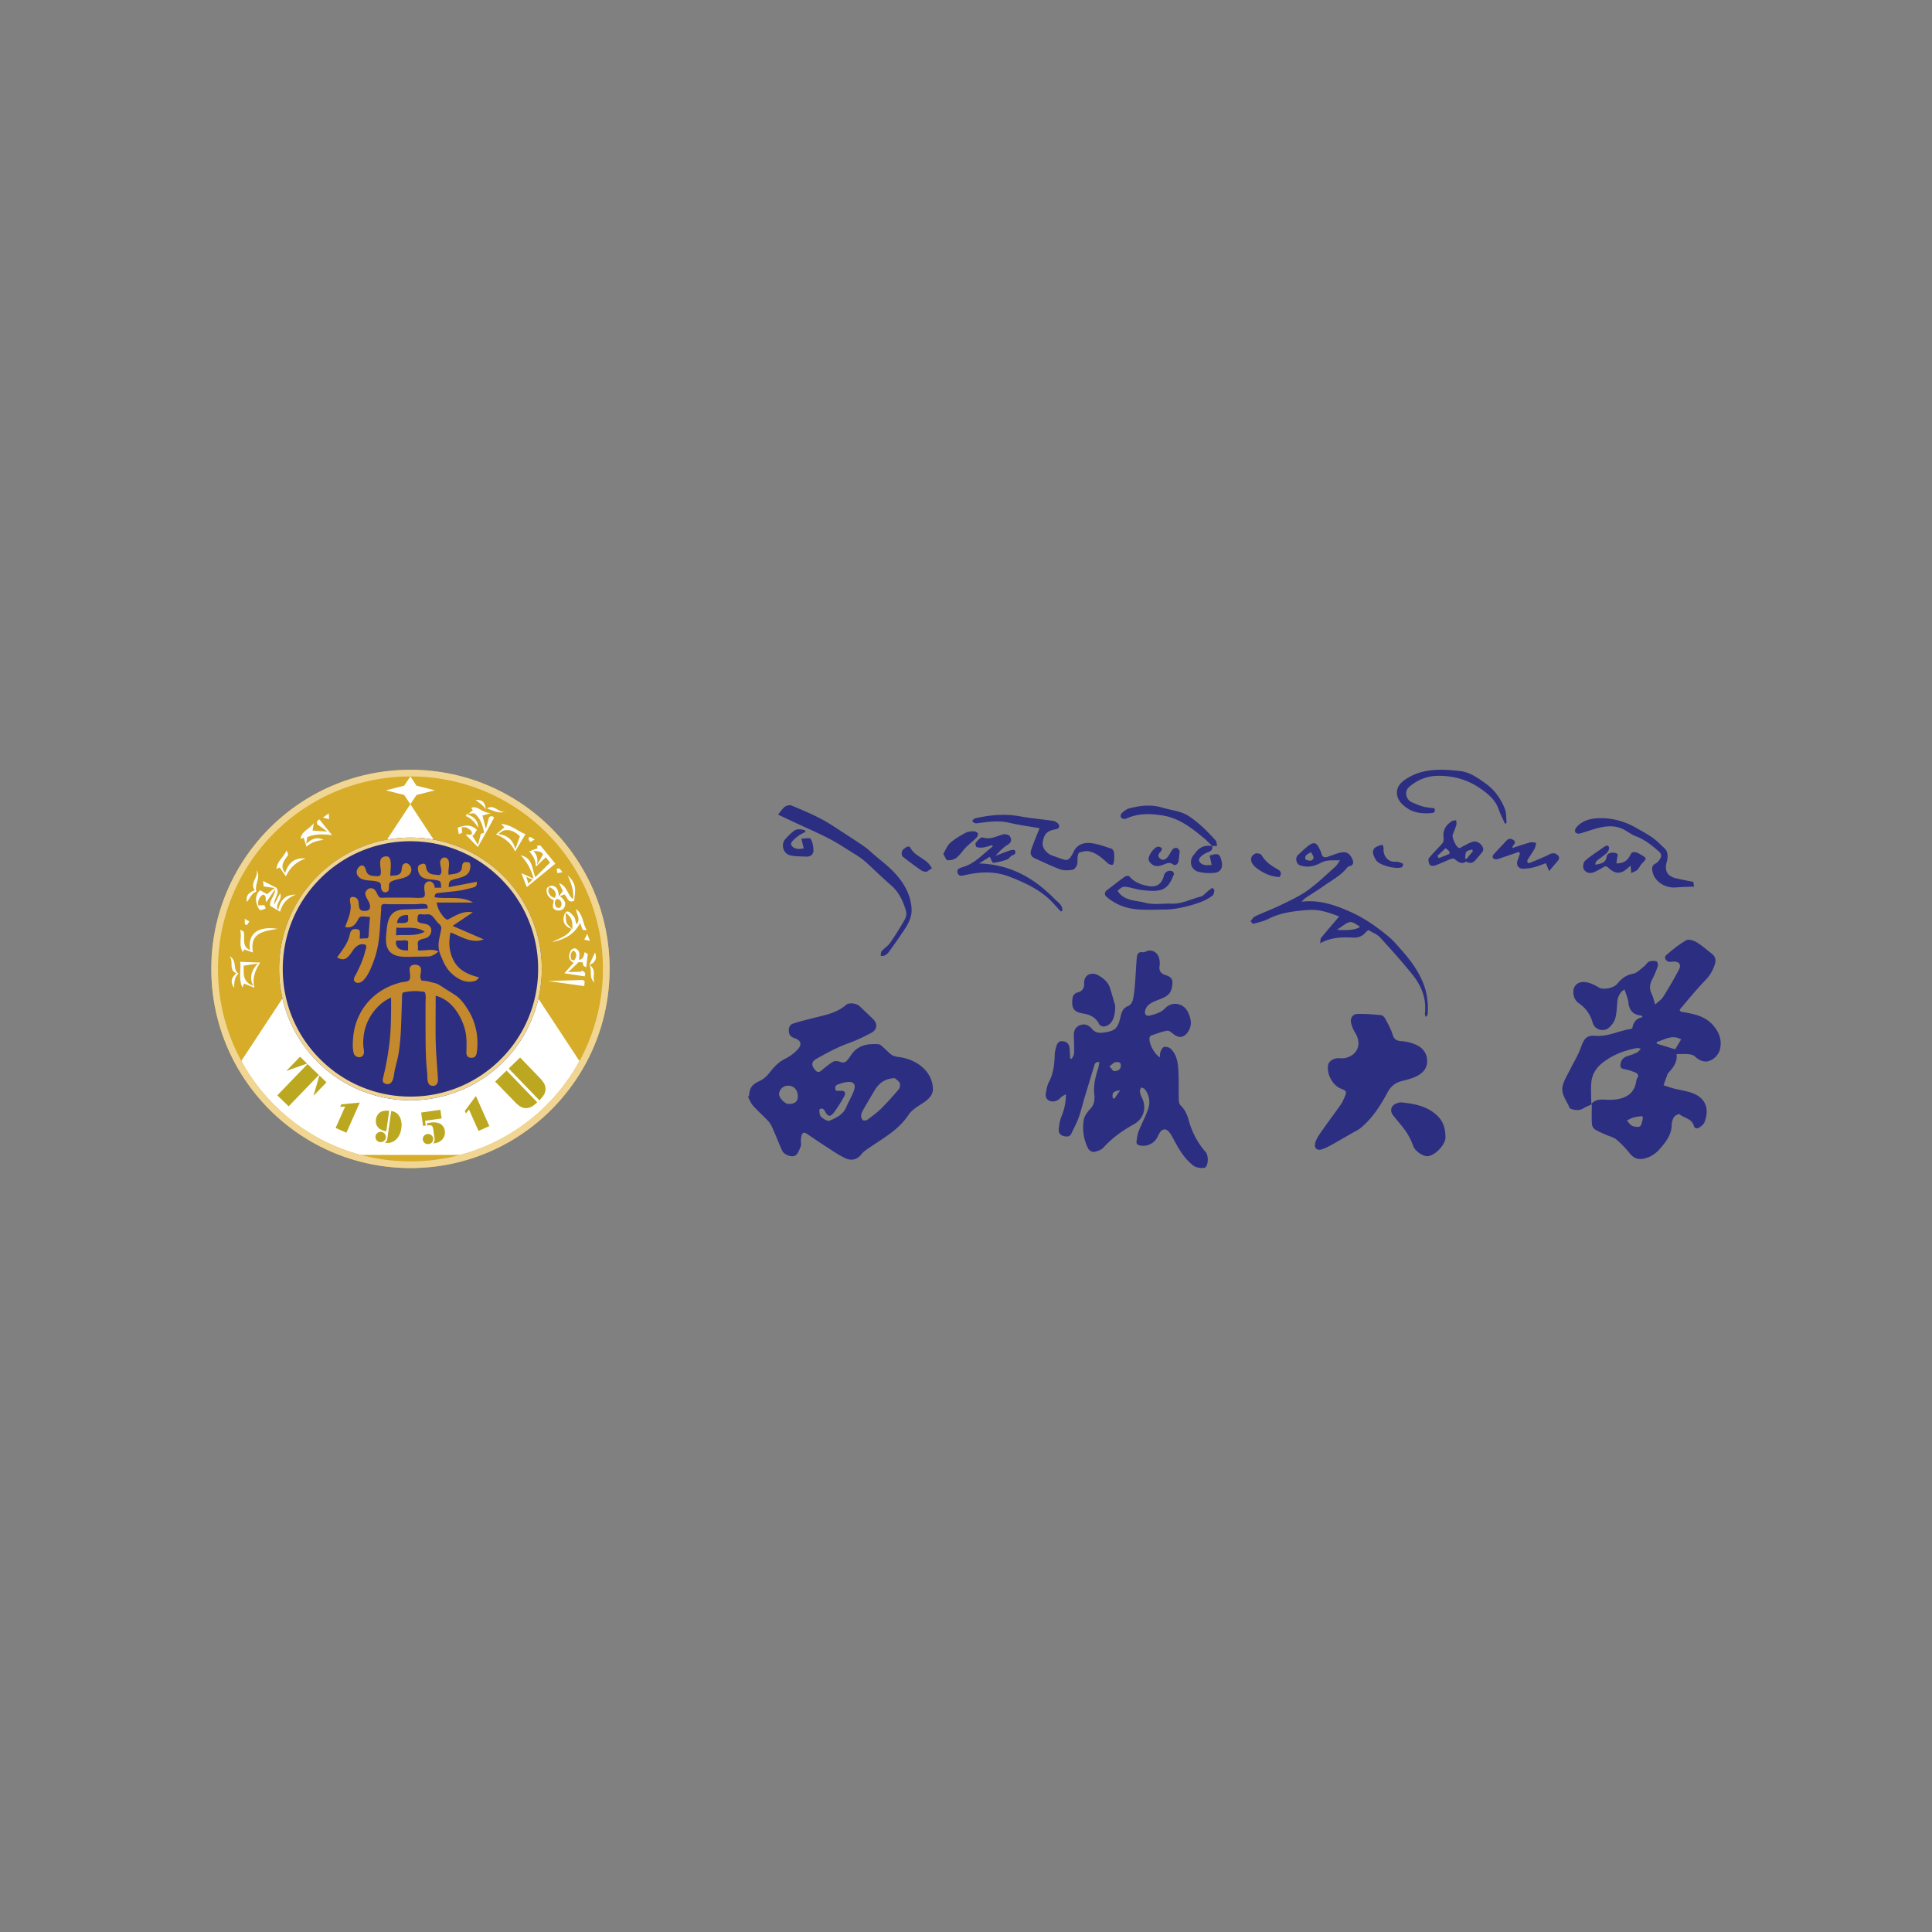 <svg width="128" height="128" fill="none" xmlns="http://www.w3.org/2000/svg"><rect width="100%" height="100%" fill="#808080" stroke="none"/><path d="M40.386 64.194c0 7.287-5.907 13.194-13.194 13.194C19.907 77.386 14 71.48 14 64.194 14 56.907 19.907 51 27.194 51c7.285 0 13.192 5.907 13.192 13.194Z" fill="#D7AC28"/><path d="M27.186 53.281 15.988 70.288a12.73 12.73 0 0 0 2.188 2.922 12.722 12.722 0 0 0 5.725 3.307h6.582a12.702 12.702 0 0 0 5.725-3.306 12.71 12.71 0 0 0 2.182-2.914L27.186 53.28ZM27.595 52.054l1.218.307-1.218.308-.407.612-.41-.612-1.217-.308 1.217-.307.41-.612.407.612Z" fill="#fff"/><path d="M27.194 51.441a12.7 12.7 0 0 1 9.016 3.735 12.72 12.72 0 0 1 3.735 9.016 12.7 12.7 0 0 1-3.734 9.016 12.722 12.722 0 0 1-9.017 3.735 12.702 12.702 0 0 1-9.016-3.734 12.723 12.723 0 0 1-2.733-4.053 12.67 12.67 0 0 1-1.002-4.964 12.702 12.702 0 0 1 3.735-9.016 12.721 12.721 0 0 1 9.016-3.735Zm0-.44C19.907 51 14 56.906 14 64.193s5.907 13.194 13.194 13.194c7.287 0 13.194-5.907 13.194-13.194C40.386 56.907 34.48 51 27.194 51Z" fill="#F1D693"/><path d="M35.897 64.194a8.703 8.703 0 1 1-8.703-8.703c4.807-.002 8.703 3.896 8.703 8.703Z" fill="#2C2E81"/><path d="M27.194 55.734c2.26 0 4.384.881 5.981 2.478a8.404 8.404 0 0 1 2.478 5.982 8.419 8.419 0 0 1-2.478 5.982 8.409 8.409 0 0 1-5.981 2.476 8.397 8.397 0 0 1-5.982-2.478 8.395 8.395 0 0 1-2.478-5.98c0-2.26.88-4.384 2.478-5.982a8.397 8.397 0 0 1 5.982-2.478Zm0-.245a8.703 8.703 0 1 0 0 17.407 8.703 8.703 0 1 0 0-17.407Z" fill="#F1D693"/><path d="M31.076 57.131c.135.127.09.385.04.54-.068.205-.225.326-.42.406-.239.096-.497.134-.738.22-.238.083-.212.264-.234.48l1.87-.356c-.008.134.01.251-.12.326-.093.054-.212.072-.317.1a6.09 6.09 0 0 1-.968.192c-.337.041-.675.067-1.012.11-.088.011-.242.008-.313.075-.056.052-.06.15-.075.22.85.135 1.778-.11 2.556.351h-2.41c.035.281.145.545.314.77.084.11.188.256.306.332.076.05.119.028.195-.013.506-.268.974-.555 1.573-.437-.445.297-.89.595-1.335.895l2.061.894c-.797.303-1.48-.179-2.197-.462-.163.672-.089 1.41.282 2.003.355.566.977.82 1.6.974-.087.134-.16.214-.318.255a1.3 1.3 0 0 1-.78-.049c-.39-.147-.791-.478-1.027-.822a3.21 3.21 0 0 1-.297-.566c-.085-.205-.188-.417-.23-.635-.095-.486.08-.925.152-1.396.034-.214-.154-.32-.279-.464-.125-.145-.225-.328-.387-.438-.147-.102-.322-.042-.49-.05-.18-.007-.393-.078-.407.166-.01.147-.055.288.096.361.173.082.376.063.55.142.402.18.301.716-.056.878-.17.077-.523.08-.576.294-.026.105.006.218.01.324.002.045-.028.164.002.198.035.043.16.022.206.022.13 0 .259-.013.39-.024.256-.023.528-.037.759.102-.242.17-.412.32-.719.322-.33.004-.66.01-.99.017-.508.01-1.24.06-1.575-.41-.265-.372-.198-.87-.158-1.295.042-.473.124-1.061.595-1.301.293-.15.637-.127.955-.14.395-.015.79-.037 1.184-.054-.015-.073-.01-.168-.057-.23-.047-.059-.008-.023-.077-.044-.225-.067-.519-.005-.752-.005h-1.69c-.157 0-.468-.082-.507.12-.016.082-.003.177-.009.263-.011.14-.022.28-.031.419-.034.517-.056 1.035-.122 1.55-.065.51-.182 1-.366 1.479-.159.411-.332.864-.639 1.19-.147.154-.41.284-.59.1-.14-.143.008-.339.08-.478.251-.484.48-.993.61-1.523.023-.095.086-.25.07-.35-.013-.082-.082-.103-.162-.116-.246-.044-.473.1-.626.281-.154.185-.262.408-.443.57-.233.21-.447.157-.7.023.333-.479.715-.933.84-1.514.05-.233.14-.395.407-.37.054.005.11.016.16.037.079.031.079.031.094.11.027.15 0 .333 0 .487l.301-.016c.054-.004.162.01.21-.014.075-.039.08-.169.084-.247.017-.387.052-.773.082-1.16-.154 0-.309-.032-.463-.032-.18 0-.246.043-.324.203-.172.352-.436.61-.857.492.164-.44.361-.873.369-1.35.002-.162-.067-.342-.047-.5.026-.2.293-.155.42-.068.267.187.053.682.332.818.107.052.32.048.429.005.156-.06.163-.262.13-.404-.076-.314-.527-.689-.147-.985a.342.342 0 0 1 .449.004c.15.13.18.331.303.477.095.111.31.061.44.061H27.146c.27 0 .566.041.833 0 .229-.035.17-.288.147-.469-.025-.18-.045-.395.108-.529.256-.225.582.047.562.34h.434c-.015-.113 0-.23-.038-.338-.04-.117-.123-.128-.236-.154-.263-.056-.542-.041-.799-.12-.275-.085-.43-.288-.463-.571-.026-.22.016-.32.238-.384.084-.024.173-.052.233.023.061.076.063.234.096.325.108.302.332.336.62.36.073.005.172.04.242.015.11-.04.122-.194.12-.29-.004-.233-.172-.544-.01-.755a.272.272 0 0 1 .48.077c.103.309-.055.644.014.958.268-.067.674-.035.832-.318.07-.128.032-.29.1-.419.095-.171.265-.087.416-.091Zm-2.936 4.596c-.564-.381-1.244-.21-1.877-.27-.01.17-.019.34-.026.509.639-.058 1.313.084 1.903-.239Zm-1.102 1.24c0-.149-.006-.3.001-.45.006-.099.025-.168-.078-.201-.119-.04-.326.002-.452.002-.062 0-.201-.026-.252.026-.054.054-.018.199 0 .26.028.1.086.185.172.242.173.118.407.121.609.121Zm-.008-2.34c-.376-.03-.693.12-.724.527.188-.017.52.045.68-.073.1-.072.044-.344.044-.454Zm-1.445-3.89c-.549.018-.38.569-.355.934.011.195.011.395-.224.38-.238-.015-.534.002-.687-.22-.096-.14-.083-.385-.253-.471-.132-.067-.264.039-.339.145-.229.324-.026.642.311.756.337.114.728.048 1.056.18.192.079.13.258.162.425.033.182.186.302.376.225.27-.108.013-.528.268-.674.303-.173.694-.17 1.013-.324.214-.102.363-.286.335-.534-.023-.2-.233-.445-.456-.344-.21.093-.136.4-.227.573-.138.259-.46.196-.699.246-.044-.272.207-1.315-.28-1.298Z" fill="#C4892D"/><path d="M31.595 69.697c-.028.213-.101.375-.336.384-.242.01-.363-.11-.359-.34.011-.556.043-1.05-.112-1.596-.266-.937-.925-1.927-1.923-2.175 0 .948-.013 1.894-.002 2.841.012.907.103 1.802.153 2.707.015.281-.15.503-.471.398-.277-.09-.218-.595-.242-.822-.097-.894-.106-1.776-.108-2.674-.002-.426-.004-.852-.002-1.28v-.686c0-.19.04-.435-.017-.62-.027-.095.015-.061-.063-.111-.052-.034-.153-.026-.216-.034a3.177 3.177 0 0 0-1.026.036c-.04.007-.128.013-.162.037-.076.056-.037.026-.06.124-.027.12-.01.269-.016.39-.01.24-.019.48-.026.72-.034.951-.046 1.92-.21 2.86-.079.45-.235.895-.293 1.346-.039.301-.162.739-.567.6-.228-.08-.19-.249-.146-.437a18.773 18.773 0 0 0 .41-2.26c.119-1.005.11-2.007.11-3.017-.693.309-1.236.9-1.551 1.593-.149.328-.24.68-.276 1.037a3.867 3.867 0 0 0-.016.529c.005.18.087.434.022.601-.127.32-.586.214-.66-.082-.085-.335-.06-.737-.027-1.078a4.116 4.116 0 0 1 .663-1.89 4.053 4.053 0 0 1 1.508-1.34c.316-.163.651-.286.996-.372.134-.034.422-.035.521-.129.084-.078.086-.221.084-.323-.002-.194-.12-.498.061-.643.173-.141.563-.093.637.134.07.218-.063.464-.01.69.053.215.14.144.323.172.193.028.389.093.582.134.267.058.471.222.699.367.242.155.493.302.73.466.373.256.673.705.899 1.096.461.804.618 1.731.498 2.647Z" fill="#C4892D"/><path d="m32.807 71.658.755-.73 2.03 2.102c-.038.035-.07.074-.108.104-.088.065-.172.136-.267.186-.294.15-.577.123-.841-.076a2.243 2.243 0 0 1-.262-.235l-1.278-1.32a.542.542 0 0 1-.03-.031Zm3.177.95a.751.751 0 0 0 .014-.902 2.404 2.404 0 0 0-.239-.292c-.422-.442-.847-.88-1.271-1.32l-.032-.03-.754.728 2.04 2.111c.082-.099.168-.192.242-.294ZM31.073 73.51l-.204.257c-.024-.056-.049-.104-.067-.154-.004-.008.005-.023.01-.032l.5-.674c.065-.088.13-.175.193-.263l.025-.031.89 1.996-.715.318-.632-1.417ZM28.708 75.75v-.006c.089-.112.1-.238.076-.376-.032-.179-.052-.358-.078-.538a1.087 1.087 0 0 0-.023-.112c-.037-.124-.098-.167-.229-.164-.046.002-.093.01-.141.013-.008-.048-.013-.098-.02-.15.035-.008.07-.015.105-.02.175-.034.352-.055.53-.023.208.037.375.134.472.331a.691.691 0 0 1-.294.937.883.883 0 0 1-.398.108Zm.55-1.65a81.099 81.099 0 0 1-.08-.571l-1.275.178c.041.298.084.592.125.885l.179-.025-.045-.312c.369-.052.732-.105 1.097-.155Zm-.562 1.316a.34.34 0 0 0-.383-.283.337.337 0 0 0-.298.382.332.332 0 0 0 .387.281.336.336 0 0 0 .294-.38ZM25.922 73.609c.1.015.19.04.273.087.175.097.278.251.345.434.082.225.078.456.037.689a1.23 1.23 0 0 1-.218.538.873.873 0 0 1-.595.363.634.634 0 0 1-.268-.028l.005-.008c.104-.054.15-.143.164-.255.082-.592.166-1.184.25-1.776a.273.273 0 0 0 .007-.044Zm-.138-.017c-.005-.002-.007-.004-.011-.004a1.586 1.586 0 0 0-.35.015.572.572 0 0 0-.393.242.744.744 0 0 0-.127.426.588.588 0 0 0 .172.45c.143.139.328.189.517.236.066-.46.129-.913.192-1.365Zm-.612 2.074a.342.342 0 0 0 .39-.29.341.341 0 0 0-.29-.382.338.338 0 0 0-.393.286c-.026.19.103.36.293.386ZM22.867 73.31l-.33.021c.027-.056.047-.108.072-.156.003-.007.024-.01.037-.011l.832-.08.36-.036c-.299.669-.593 1.331-.889 1.998l-.713-.317.631-1.418ZM19.125 73.296l-.752-.726 2.003-2.074.752.726c-.668.69-1.334 1.381-2.003 2.074Zm-.154-2.346 1.375-.486-.469-.452-.906.938Zm1.819 1.627.014-.013.8-.828c.025-.024.02-.037-.003-.06-.137-.13-.273-.264-.411-.394a.3.3 0 0 0-.032-.026l-.382 1.318.014.003Z" fill="#BBA720"/><path d="M35.356 58.218c-.168-.607-.416-1.082-.859-1.555.818.192.726.885.974 1.45l.972-.962-.281-.357-.661.63c.005-.427-.18-.716-.434-1.02l.551-.21-.043-.156.218-.037 1.002 1.22c-.643.526-1.264 1.036-1.895 1.554l-.354-.922.81.365Zm-.017-1.837c.225.24.309.484.242.916.186-.319.294-.501.4-.686-.153-.242-.37-.214-.642-.23Zm-.056 1.89-.411-.178.132.447c.087-.082.162-.156.279-.27Zm-3.092-3.352-.227-.888.575-.16c-.654-.015-.842-.499-1.281-.363-.011.004-.015.03-.024.046.033.047.065.088.095.127-.159.123-.313.246-.484.38.385.136.612.434.845.78-.041-.436-.196-.74-.86-.918.387-.013.557-.07.627-.011.384.322.523.776.62 1.251l-.225.088-.183.727-.376-.612.118-.084.184-.3c-.374-.368-.797-.325-1.27-.143l.073.426c.099-.04.162-.069.23-.098-.014-.106-.025-.198-.048-.36.133.006.263-.024.347.025.132.078.324.203.333.318.022.305-.31.052-.391.168l.791.8c.15-.262.311-.547.471-.83l.603-1.115c-.111-.138-.236-.116-.333-.026-.078.29-.143.53-.21.772Zm5.425 3.087c.688.605.456 1.158.426 1.677-.45.179-.436-.266-.657-.424l-.287.111c.242.207.449.423.304.723-.105.216-.354.28-.574.199-.342-.125-.14-.413-.145-.642-.318-.162-.529-.41-.454-.782.017-.086.229-.198.34-.188.33.031.423.294.458.705.118-.154.183-.24.263-.348l-.25-.527c.552.201.537.77.92 1.056.063-.503-.069-.93-.344-1.56Zm-1.21.758c-.16.27-.038.43.065.573.056.078.18.106.275.158.144-.229.06-.389-.044-.523-.066-.086-.183-.132-.296-.209Zm.47.796c-.152.16-.139.345-.046.512.032.056.19.103.246.073a.306.306 0 0 0 .13-.246c-.015-.182-.104-.328-.33-.339Zm1.704 4.742.196.164-.036.22c-.449-.068-.884-.135-1.35-.203.215-.242.406-.458.615-.697-.393-.204-.337-.506-.188-.802.04-.082.21-.177.28-.15.366.126.297.446.263.762.293-.052.322-.271.365-.51.084.043.147.077.218.112l-.106.875c-.173-.043-.24-.138-.212-.31a20.204 20.204 0 0 1-.283-.023l-.698.666.832-.026c-.013.006.039-.031.104-.078Zm-.6-1.327c-.191.163-.212.366-.119.61l.17.052c.212-.23.19-.56-.05-.662Zm-.111-1.434c-.423-.132-.587-.454-.525-.767.128-.653.447-.339.676-.048.1.128.111.327.17.517.3-.326.018-.623-.021-1.018.486.393.42.95.71 1.405-.139-.01-.204-.018-.275-.024-.04-.11-.078-.208-.173-.458-.4.806-1.069 1.091-1.85 1.274.47-.274 1.01-.373 1.288-.88Zm.045.028c.03-.488-.006-.778-.44-1.096.024.318.006.504.064.664.044.125.182.218.376.432Zm-3.098-6.31-.685 1.155c-.265-.553-.676-.894-1.272-1.132l.555-.469-.218-.221c.71.046 1.1.495 1.62.668Zm-.369.14c-.313-.27-.64-.484-1.072-.374-.108.028-.201.123-.37.233.643.086.977.398 1.14.998l.302-.857Zm4.261 9.933.028-.313a4.835 4.835 0 0 1-.122-.095l-2.3.072 2.395.336Zm-6.44-11.772c.431.15.818.391 1.276.188-.461.21-.772-.514-1.277-.188Zm7.122 11.552c-.183-.419.179-.834-.343-1.186.213.411-.065.815.343 1.186Zm-.358-1.177c.365-.147.557-.38.39-.834l-.39.834ZM32.087 53.24c-.103-.198-.295-.251-.57-.238.259.212.521.357.677.651-.033-.138-.044-.288-.108-.413Zm6.994 9.096a41.264 41.264 0 0 0-.175-.47l-.196.388.37.082Zm-3.967-6.9c-.19.138-.049.23.009.35l.303-.161a9.271 9.271 0 0 0-.312-.188Zm2.163 2.343c-.144-.099-.16-.334-.395-.209l.045.28.35-.071Zm-17.675 1.496c-.666-.012-1.035.326-1.173 1.034-.247-.453.332-.719.123-1.114l-.395.738c-.002-.475.4-.738.162-1.11l-.892-.458.041.363.728.104-.506.41-.458-.266c-.382.383-.309.813-.09 1.223.107.197.293.037.466-.008-.033-.082-.063-.15-.093-.22-.14.005-.262.008-.4.014-.052-.332.061-.555.314-.717.28.086.114.344.216.499l.598-.877c-.04.503-.423.769-.337 1.13l.652.382c.152-.572.506-.93 1.044-1.127Zm1.837-3.626c-.448-.233-.778-.073-1.156.251l.075-.435c.545-.235 1.078-.196 1.638-.138a755.43 755.43 0 0 1-.838-1.046 6.83 6.83 0 0 0-.164.143l.017.18.67.488-.973-.065c.017-.104.035-.22.082-.495-.326.437-.81.527-.873 1.037l.206-.058.184.583c.319-.28.686-.408 1.133-.445Zm-4.583 9.79-.687-.277-.11.259c-.28-.61-.069-1.167-.149-1.698l1.331.05c-.338.512-.543 1.05-.385 1.666Zm-.708-1.459c-.005.534-.087 1.061.628 1.337-.285-.602-.097-1.037.303-1.478-.357.053-.633.094-.93.141Zm2.235-2.443c-1.317-.197-1.97.328-1.821 1.408-.589-.272-.3-.808-.417-1.218l-.231-.136c.127.516-.128 1.006.18 1.495.045-.113.064-.165.071-.184l.594.203c-.229-1.314.693-1.402 1.624-1.568Zm.51-3.703c-.414-.52-.01-.85.204-1.211l-.111-.289c-.183.458-.63.71-.67 1.24l.214-.102c.14.199.271.39.413.591.274-.586.7-.982 1.314-1.182-.722-.087-1.143.272-1.364.953Zm-1.907 1.237c-.15-.495.341-.952 0-1.426.183.461-.47.828-.106 1.333-.322.147-.633.297-.514.782.194-.272.313-.58.62-.69Zm-1.325 5.408c-.32.277-.432.572-.15.959.018-.365.012-.693.293-.933-.415-.259-.058-.845-.588-1.154.283.404-.09.912.445 1.128Zm.707-3.19.151-.243-.309-.175.011.361.147.058Zm5.418-7.401-.39.277.403.11c-.006-.154-.01-.255-.013-.387Zm-4.93 11.551.006.004-.006-.004Z" fill="#fff"/><path fill-rule="evenodd" clip-rule="evenodd" d="M111.076 69.835c.074.536-.236.91-.566 1.275-.007.008-.017.015-.02.023-.094.257-.185.514-.278.77.227.071.451.151.682.213.465.124.968.17 1.394.372.802.385.938 1.095.637 1.867-.054.14-.207.257-.339.343-.144.091-.309.09-.369-.121-.134-.471-.635-.49-.938-.752-.045-.04-.294.07-.361.171-.099.147-.16.348-.164.527-.008.666-.387 1.137-.791 1.599-.272.31-.592.529-1.008.63-.415.1-.711-.01-.979-.336a6.686 6.686 0 0 0-.869-.908c-.198-.164-.482-.224-.723-.334-.243-.11-.498-.208-.72-.351a.502.502 0 0 1-.194-.35c-.026-.403-.009-.808-.009-1.31-.24.114-.4.168-.542.258-.264.167-.53.143-.806.054-.046-.015-.111-.041-.126-.078-.183-.473-.581-.903-.458-1.441.089-.39.325-.747.504-1.114.237-.487.536-.953.711-1.46.194-.556.378-.81.963-.757.817.073 1.523-.335 2.293-.443.056-.008.148-.05.153-.088.062-.385.272-.633.661-.7-.024-.069-.03-.102-.037-.102-.523-.045-.825-.296-.886-.847-.034-.3-.166-.588-.254-.88-.229.07-.45.43-.478.74-.034.38-.043.771-.136 1.138a1.351 1.351 0 0 1-.391.612.673.673 0 0 1-1.117-.309 2.234 2.234 0 0 0-.91-1.275.858.858 0 0 1-.322-.436c-.192-.675.232-1.11.923-.936.263.065.512.201.75.339.259.149.961.033 1.199-.265.276-.344.577-.575 1.035-.66.267-.05.499-.308.734-.486.123-.093.201-.265.333-.319a.82.82 0 0 1 .488-.015c.056.013.119.224.089.315a6.51 6.51 0 0 1-.372.88c-.168.326-.201.635-.03.974.097.188.138.406.229.69.197-.187.413-.323.536-.519.367-.584.715-1.18 1.035-1.792.181-.348.015-.548-.385-.529-.082.004-.168.02-.248.011-.24-.032-.379-.29-.208-.44.415-.362.853-.716 1.327-.99.157-.089.492.017.683.133.362.215.68.504 1.017.763.227.175.281.419.203.67-.125.404-.322.76-.633 1.08-.575.592-1.1 1.236-1.635 1.869-.134.158-.041.214.144.244.748.125 1.498.275 2.02.897.338.404.551.855.463 1.424a1.118 1.118 0 0 1-.744.916c-.317.116-.674-.033-.952-.303-.097-.097-.281-.129-.428-.144-.238-.024-.478-.007-.78-.007Zm-5.65 3.303c.286-.315.614-.3.977-.28.979.054 1.864-.202 2.003-1.236a.43.43 0 0 1 .06-.173c.134-.193.037-.326-.13-.396a3.65 3.65 0 0 0-.734-.224c-.223-.039-.268-.145-.236-.342.044-.278.201-.438.465-.52.216-.065.43-.145.635-.242.086-.04.145-.141.247-.245-.102-.023-.141-.036-.18-.038a.717.717 0 0 0-.155.008c-.8.158-1.545.448-2.195.953-.407.316-.687.739-.746 1.245-.054.48-.011.969-.011 1.49Zm4.345-4.109a2.52 2.52 0 0 1-.015.114l1.227.377.396-.655c-.608-.35-1.094.026-1.608.164Zm-.912 4.995-.116-.078c-.18.031-.365.048-.54.098-.145.043-.277.125-.417.188.116.123.209.295.35.356.16.067.443.112.527.026.132-.134.138-.387.196-.59ZM88.693 70.107c.132 0 .27.022.398-.004.85-.171 1.155-.927.697-1.673a2.068 2.068 0 0 1-.278-.678c-.061-.305.114-.566.42-.575.52-.015 1.047.03 1.567.078.098.01.22.128.273.229.183.346.384.69.496 1.063.1.339.279.41.6.432.321.022.653.108.948.238.488.212.768.637.738 1.16-.03.495-.395.806-.838.99-.266.11-.55.18-.829.252-.433.11-.737.34-.956.754-.468.878-1.006 1.716-1.784 2.362-.14.115-.313.192-.473.283-.493.283-.983.57-1.478.845-.2.11-.406.214-.618.283-.302.1-.517-.069-.45-.374.05-.233.18-.458.318-.657.452-.654.929-1.288 1.389-1.936.1-.144.17-.31.24-.47.171-.396.15-.437-.25-.591-.549-.213-.968-1.03-.82-1.596.053-.227.392-.432.69-.415Zm6.618 3.9c-.672-.717-1.562-.875-2.478-.972-.096-.009-.203.032-.301.066-.367.124-.477.485-.237.79.285.366.605.708.864 1.092.198.292.354.618.473.951.12.328.672.724 1.01.66.53-.101 1.183-.85 1.122-1.302-.015-.501-.123-.931-.453-1.285ZM76.841 70.051c.015-.145.004-.266.045-.365.052-.123.134-.298.23-.32.135-.03.342.017.44.112.44.419.492.988.518 1.549.028.621.01 1.243.024 1.865.004.114.037.259.114.333.284.285.44.603.547 1.007a5.242 5.242 0 0 0 1.117 2.091c.186.216.188.773.017.989-.114.141-.637.061-.821-.08-.682-.525-1.054-1.26-1.449-1.99-.093-.174-.272-.4-.426-.414-.27-.024-.391.255-.503.482a1.055 1.055 0 0 1-1.154.583c-.182-.032-.266-.114-.24-.285.032-.22.054-.447.134-.651.197-.5.462-.974.633-1.48.15-.447.087-.905-.209-1.3-.052-.069-.163-.093-.247-.138-.034.079-.1.162-.091.237.013.138.052.283.115.406.358.685.156 1.431-.517 1.805-.749.416-1.434.905-2.013 1.544-.145.16-.408.247-.63.286-.115.021-.323-.104-.38-.22a3.06 3.06 0 0 1-.293-1.904c.043-.26.244-.521.432-.728a.958.958 0 0 0 .273-.664c.002-.073.013-.147.004-.218-.091-.633.06-1.23.25-1.825.039-.122.048-.253.074-.387-.268-.043-.305.116-.354.28-.2.68-.413 1.357-.616 2.038-.134.445-.238.9-.395 1.337-.13.367-.318.713-.484 1.065-.104.227-.296.23-.502.18-.22-.054-.358-.205-.34-.42.025-.285.062-.581.167-.844.184-.458.312-.916.305-1.519-.158.104-.28.154-.354.242-.186.216-.493.313-.743.195-.258-.122-.262-.355-.216-.588.043-.212.08-.435.18-.624.306-.575.38-1.19.394-1.828.004-.191.061-.387.113-.575.058-.203.17-.354.421-.326.266.03.417.172.445.434.024.233.03.467.045.7l.112.03c.052-.121.146-.244.148-.369.013-.393-.01-.787-.016-1.182-.006-.361.136-.586.45-.689.304-.098.555.026.745.25.195.232.424.3.715.26.813-.108.996-.247 1.18-1.044.076-.33.16-.594.52-.728.133-.05.266-.248.3-.4.081-.36.115-.732.144-1.102.049-.578.066-1.157.121-1.734.02-.197.107-.364.388-.323.145.02.305-.116.458-.112.385.007.636.294.664.718.008.103.01.209-.007.311-.049.311.1.508.376.592.262.078.482.198.478.486-.003.356-.085.715-.411.92-.225.141-.49.218-.736.324-.279.12-.545.259-.647.577-.09.274.04.449.316.376.356-.095.711-.184.989-.475.463-.49 1.225-.352 1.519.253.212.442.294.888-.013 1.324-.257.363-.57.41-.903.164-.145-.108-.326-.28-.465-.257-.36.056-.706.2-1.054.318-.049.015-.099.086-.11.14-.07.344.301 1.078.68 1.305Zm-3.34.596c.151.158.235.32.317.318.22-.004.43-.087.441-.367.01-.26-.216-.24-.35-.225-.12.013-.227.145-.408.274Zm.224 2.096c.034.02.065.041.099.06l.387-.57c-.466.07-.546.179-.486.51Zm-.177-7.266c-.125-.395-.41-.642-.767-.85-.47-.27-.976-.055-.953.533.013.328-.14.516-.43.592-.28.073-.339.28-.356.512-.04.57.132.784.702.88.471.077.864.256 1.084.723.039.084.232.158.337.14.461-.086.724-.512.72-1.368-.069-.237-.192-.702-.337-1.162ZM49.627 72.62c.023-.57.216-.778.732-1.018.264-.123.499-.365.683-.603.29-.376.61-.684 1.048-.892a2.7 2.7 0 0 0 .737-.557c.33-.339.248-.62-.184-.769-.199-.069-.346-.169-.374-.402-.03-.251.022-.478.27-.562.398-.136.812-.229 1.22-.335.802-.212 1.638-.332 2.3-.909.192-.167.687-.104.885.084.301.285.601.572.899.86.318.311.281.7-.12.914-.515.276-1.044.52-1.6.72-.693.254-1.352.617-1.998.978-.39.218-.387.45-.11.77.145.167.255.156.416.02.242-.207.49-.416.76-.576.114-.067.32-.052.45.002.208.086.359.064.495-.106.078-.097.156-.194.223-.298.436-.69 1.11-.812 1.847-.758.09.006.18.088.253.153.171.15.333.31.501.464.182.167.4.206.646.24 1.024.138 2.139.845 2.202 2.072.023.452-.322.747-.696.99-.331.216-.706.438-.914.752-.318.477-.711.86-1.152 1.194-.501.378-1.04.705-1.555 1.063-.15.106-.313.216-.422.361-.287.38-.682.438-1.054.266-.468-.214-.894-.523-1.331-.802-.425-.272-.838-.56-1.259-.838-.17-.11-.273-.037-.318.14a1.523 1.523 0 0 0-.047.305c-.007.134.036.285-.01.402-.087.218-.172.488-.347.605-.23.155-.752-.044-.868-.292-.223-.473-.407-.966-.62-1.447-.078-.175-.16-.36-.286-.5-.337-.365-.713-.695-1.045-1.065-.145-.162-.221-.386-.33-.581l.073-.045Zm9.65-1.188c-.715.026-1.082.384-1.363.86-.24.404-.48.81-.715 1.218-.065.115-.134.244-.145.37-.012.109.03.258.102.326.052.049.229.036.302-.016.316-.231.638-.464.914-.738.411-.406.798-.84 1.17-1.282.083-.097.118-.315.064-.42-.076-.152-.255-.252-.33-.318Zm-3.884.836h.365c.236 0 .268.185.197.319a9.116 9.116 0 0 1-.659 1.057c-.29.398-.454.363-.676-.087-.03-.058-.119-.108-.186-.116-.05-.005-.16.07-.156.097.018.154.018.361.115.449.153.137.43.32.56.266.444-.192.905-.398 1.116-.907.156-.38.387-.733.515-1.122.133-.395-.039-.58-.448-.537-.201.02-.402.084-.596.15-.209.068-.26.217-.147.431Zm-3.202-.34c-.3.003-.574.27-.575.562-.002.253.387.65.636.65.412-.002.61-.166.605-.507-.005-.437-.26-.71-.666-.705ZM86.23 59.741c1.167-.14 2.176.203 3.19.65.96.424 1.796 1.009 2.589 1.67.307.257.566.573.834.873.605.68 1.143 1.407 1.472 2.264.246.635.315 1.3.274 1.979-.006.069-.054.134-.155.19-.009-.086-.037-.172-.028-.254.103-.957-.229-1.789-.802-2.51-.69-.863-1.431-1.686-2.178-2.501-.194-.21-.5-.32-.769-.484-.065.054-.132.1-.186.16a.933.933 0 0 1-.803.34c-.72-.033-1.45-.04-2.202.378.024-.178.006-.294.056-.355.385-.471.786-.931 1.203-1.423-.64-.244-1.294-.48-2.01-.43-.917.066-1.831.157-2.676.589-.307.156-.656.234-.993.325-.048.014-.13-.108-.197-.167.097-.11.175-.264.296-.322.58-.27 1.182-.492 1.758-.773.599-.292 1.213-.579 1.751-.964.643-.464 1.216-1.024 1.812-1.553.112-.099.182-.244.315-.426-.468.013-.872-.047-1.257.16-.363.194-.747.315-1.164.23-.177-.035-.355-.048-.443-.275-.082-.214-.031-.363.116-.499.232-.218.461-.446.718-.629.294-.206.47-.143.631.18.066.13.132.261.172.4.067.245.22.27.428.196.251-.089.5-.184.756-.256.415-.118.668 0 .847.394.093.201.132.408-.171.486a.3.3 0 0 0-.159.095c-.43.551-1.055.856-1.606 1.253-.377.27-.777.506-1.162.765-.093.067-.171.162-.257.244Zm2.346 1.858c.726.067 1.36-.02 1.523-.201-.628-.412-.628-.412-1.225-.002-.084.06-.17.117-.298.203Zm-1.713-5.144c-.195.121-.452.19-.372.464.02.067.33.14.418.078.25-.166.032-.348-.046-.542ZM51.547 53.97c.17-.203.286-.397.454-.521.11-.082.322-.129.441-.079.674.28 1.352.563 1.996.905.592.317 1.147.708 1.712 1.07.395.256.79.514 1.175.784.177.125.333.276.495.42.51.446 1.07.854 1.52 1.356.575.64.996 1.39 1.053 2.288.032.49-.16.913-.413 1.304-.354.545-.733 1.072-1.111 1.599a.736.736 0 0 1-.261.208c-.075.036-.171.023-.259.032.019-.108.002-.248.064-.317.175-.199.417-.344.565-.558.35-.506.678-1.032.98-1.57a.79.79 0 0 0 .06-.564c-.194-.636-.462-1.23-.995-1.684-.592-.509-1.14-1.069-1.728-1.585-.26-.229-.566-.411-.861-.595-.507-.317-1.008-.648-1.536-.918-.725-.373-1.475-.695-2.214-1.04l-1.137-.535ZM68.873 54.87c-.621-.109-1.32-.198-2-.358-.686-.163-1.354-.07-2.032.016-.08.011-.17.034-.244.011-.072-.022-.13-.096-.194-.148.062-.058.114-.151.183-.168 1.002-.236 2.005-.326 3.033-.132.718.136 1.452.184 2.176.3.14.022.335.16.37.282.064.237-.178.26-.342.293-.475.097-.683.339-.745.893-.033.308.255.687.635.823.289.104.577.214.875.294.078.02.214-.039.272-.106.108-.123.195-.27.262-.419.226-.51.682-.64 1.149-.592.465.047.918.227 1.37.37.076.025.151.163.164.256.024.182.017.372 0 .558-.007.092-.052.246-.099.252a.4.4 0 0 1-.294-.092c-.387-.338-.761-.707-1.286-.804-.198-.035-.423.034-.622.091-.058.017-.095.17-.108.265-.022.182.013.381-.045.55-.044.133-.182.306-.3.323-.267.04-.57.056-.815-.034-.571-.206-1.117-.484-1.677-.727-.242-.107-.324-.31-.251-.53.161-.483.362-.95.565-1.466Z" fill="#2C2E81"/><path fill-rule="evenodd" clip-rule="evenodd" d="M70.288 60.395c-.158-.174-.318-.345-.474-.518-.807-.896-1.862-1.38-2.957-1.802-.948-.365-1.903-.322-2.869-.11-.195.043-.456.141-.541-.121-.096-.29.184-.352.385-.413.795-.244 1.309-.875 1.938-1.348l-.037-.09c-.194.053-.386.123-.583.153a1.041 1.041 0 0 1-.454-.028c-.047-.013-.093-.234-.049-.285.125-.145.341-.385.441-.352.51.174.922-.081 1.37-.2.135-.036.382.024.444.122.102.162.164.376-.112.544-.309.186-.571.452-.836.756.315-.12.628-.248.946-.356.106-.037.313-.056.331-.017.054.116.09.26-.132.323-.145.042-.242.24-.387.294a4.26 4.26 0 0 1-.909.221c-.052.008-.135-.234-.227-.404l-.71.441c2.09.064 3.668.987 5.016 2.365.203.206.523.392.503.76-.037.022-.065.044-.097.065ZM112.189 58.427l.041.322c-.108 0-.195-.004-.283 0-.312.015-.625.024-.936.046-.667.05-1.38-.365-1.525-1.035-.048-.223-.057-.428.203-.55.104-.051.192-.161.263-.26.134-.188.16-.359-.049-.54-.461-.4-.923-.783-1.511-1.001-.323-.12-.598-.358-.913-.5-.569-.256-1.156-.174-1.735-.016-.367.1-.724.237-1.091.333-.085.023-.234-.02-.281-.085-.043-.058-.02-.218.034-.285.42-.52 1.009-.646 1.638-.65.858-.005 1.64.231 2.388.66.557.318 1.125.608 1.574 1.079.149.156.357.294.426.48.073.198.06.46-.002.669-.169.58.022.962.618 1.098.371.088.745.155 1.141.235ZM77.338 60.259c-.67 0-1.347.044-2.014-.014-.75-.065-1.448-.335-2.025-.843-.125-.11-.146-.287.035-.422.398-.296.784-.611 1.188-.9.07-.052.255-.069.294-.022.335.39.765.553 1.255.644.473.088.806-.06.98-.502.018-.04.036-.077.044-.116.055-.289.257-.441.54-.378.063.013.161.157.145.201-.183.468-.397.955-.937 1.07-.363.079-.76.036-1.135-.001-.328-.032-.644-.14-.97-.201-.12-.023-.259-.041-.365-.002-.125.048-.224.164-.335.25.074.089.14.19.227.267.452.406 1.05.37 1.59.516.58.157 1.167.041 1.75.064.702.026 1.295-.306 1.938-.466.19-.047.34-.253.51-.385.087-.07.173-.144.27-.194.013-.007.136.114.13.168-.013.119-.04.283-.123.344a3.15 3.15 0 0 1-.724.406c-.73.273-1.478.463-2.267.516ZM95.03 53.556c.084.203.024.295-.21.313-.572.045-1.13-.005-1.605-.335-.356-.246-.68-.571-.665-1.052.014-.448.354-.72.695-.929 1.078-.662 2.275-.597 3.463-.473.668.071 1.212.464 1.738.842.583.419.989 1.002 1.252 1.66.11.276.087.606.117.91.002.023-.052.051-.1.096-.15-.337-.312-.644-.423-.968-.215-.615-.672-1.002-1.179-1.357-.858-.605-1.822-.875-2.86-.864-.71.01-1.355.272-1.897.74-.333.287-.217.85.202 1.023.236.099.469.206.714.273.235.064.483.08.758.121ZM97.134 57.08c-.317.222-.53.01-.767-.165-.056-.043-.179-.034-.253-.004-.356.142-.7.311-1.06.44-.096.035-.296.003-.333-.062-.067-.12-.119-.346-.054-.43.274-.346.603-.648.892-.985.07-.084.1-.24.085-.352-.07-.504.133-.863.552-1.118.076-.047.186-.043.277-.064.006.106.04.22.013.315-.061.214-.156.42-.235.631-.074.203.228.873.427.897.087.011.188-.09.287-.138.217-.1.428-.236.657-.288.264-.058.594.205.644.464a.298.298 0 0 1-.043.203c-.143.186-.3.36-.45.541-.176.21-.384.27-.64.116Zm-1.361-.887c-.182.175-.363.342-.542.512l.09.147c.236-.09.472-.177.703-.28.019-.007.013-.134-.017-.178-.052-.071-.135-.12-.234-.201Zm1.808.203-.038-.118c-.134.049-.318.06-.389.155-.082.111-.065.298-.089.45l.097.023c.138-.172.277-.341.419-.51Z" fill="#2C2E81"/><path fill-rule="evenodd" clip-rule="evenodd" d="M107.088 57.196c.455.022.756-.182.927-.558.108-.239.28-.198.458-.14.086.028.164.086.244.13.395.224.391.253.073.575-.121.123-.184.3-.307.421-.093.093-.239.134-.404.222-.023-.21-.034-.33-.051-.49-.15.123-.269.242-.411.332-.342.214-.666.167-1.028-.17-.139-.13-.234-.164-.394-.046-.142.102-.309.169-.462.253-.322.177-.635.154-.808-.144-.074-.13-.03-.448.082-.545.383-.335.819-.61 1.238-.905.115-.08.277-.205.352 0 .037.099-.054.292-.147.382-.199.19-.441.335-.654.512-.067.056-.095.16-.104.266.348-.074.702-.091.754-.553.022-.203.339-.301.596-.221.221.07.108.228.093.36-.011.11-.032.22-.047.32ZM80.32 56.064c-.183-.178-.355-.37-.55-.532-.83-.682-1.659-1.34-2.783-1.512-.829-.127-1.616-.14-2.389.223-.082.04-.25-.003-.32-.068-.047-.043-.026-.24.032-.293.147-.134.318-.275.502-.324.724-.188 1.449-.277 2.199-.05.588.179 1.223.218 1.752.564.316.207.614.45.893.706.311.283.604.59.88.904.075.084.072.237.105.358l-.331.017.01.007ZM100.621 56.44c-.421.146-.838.293-1.26.434-.092.032-.198.069-.29.054-.193-.032-.237-.19-.102-.337.263-.29.537-.57.8-.86.142-.16.288-.216.485-.084.235.158.056.274-.024.404-.019.032-.019.075-.032.132.404-.13.784-.264 1.171-.368.127-.034.276.013.413.024-.037.134-.052.281-.117.398-.139.252-.311.484-.458.73-.028.049-.015.138.01.194.007.02.115.018.163-.002.427-.179.86-.345 1.27-.555.225-.115.402-.095.559.063.186.19.022.34-.097.48-.147.174-.294.343-.484.565l-.205-.523c-.263.09-.518.2-.782.266a3.07 3.07 0 0 1-.734.099c-.335 0-.478-.269-.351-.583.055-.138.096-.283.145-.425l-.08-.106Z" fill="#2C2E81"/><path fill-rule="evenodd" clip-rule="evenodd" d="M80.31 56.059c.039.216-.049.316-.265.394-.204.075-.417.21-.554.378-.162.197.057.454.404.488.12.011.243-.01.383-.015l-.138-.614c.557-.186.67-.134.79.346.111.45-.054.758-.5.795-.34.03-.703.01-1.034-.076-.497-.125-.644-.699-.324-1.097.039-.048.08-.097.115-.145.281-.393.654-.553 1.13-.447.002-.002-.007-.007-.007-.007ZM53.371 55.111c-.15.082-.313.145-.447.248-.18.137-.381.279-.491.467-.108.184.16.41.475.419.11.002.221-.024.34-.037-.052-.215-.095-.403-.154-.645.234 0 .562-.074.614.013.132.222.186.518.184.782-.002.248-.199.404-.467.395-.355-.015-.72-.006-1.065-.082-.465-.102-.646-.717-.337-1.072.168-.192.354-.373.551-.533.233-.19.497-.117.753-.065.013.035.027.073.044.11ZM62.493 56.574c.16-.262.26-.553.458-.728.304-.268.665-.474 1.023-.67.154-.084.357-.097.54-.1.094-.002.243.069.271.143.03.074-.033.223-.102.292-.218.22-.471.406-.687.628-.22.221-.387.5-.628.692-.15.12-.396.171-.595.162-.088-.007-.164-.238-.28-.419ZM78.16 56.379c-.032.272-.045.478-.082.681-.038.197-.213.32-.358.212-.238-.173-.426-.072-.631.01-.404.162-.674.126-.897-.142a.428.428 0 0 1-.093-.186c-.041-.257.35-.817.608-.856.084-.013.198.035.265.093.026.022-.013.177-.066.223-.184.164-.227.343-.022.488.2.138.378.013.503-.156.115-.155.192-.34.314-.485.056-.063.205-.104.284-.076.085.03.14.151.174.194ZM61.369 57.773c-.15-.04-.244-.045-.307-.09-.427-.303-.857-.606-1.26-.936-.071-.057-.079-.271-.03-.372.057-.12.203-.203.325-.276.047-.027.181-.003.201.036.26.529.846.681 1.22 1.074.087.093.152.207.227.311-.138.093-.274.186-.376.253ZM84.769 58.106c-.6-.028-1.08-.266-1.525-.6-.436-.33-.484-.766-.078-.952.106-.049.363.01.413.097.248.426.622.696 1.035.921.259.142.324.292.154.534ZM91.666 56.18c-.05.482.255.968.834.912.15-.015.311.084.47.132-.029.078-.032.207-.083.227-.378.164-1.5-.123-1.709-.45-.324-.503-.286-.812.147-.952.09-.03.233-.104.261-.074.065.067.075.19.08.205Z" fill="#2C2E81"/></svg>